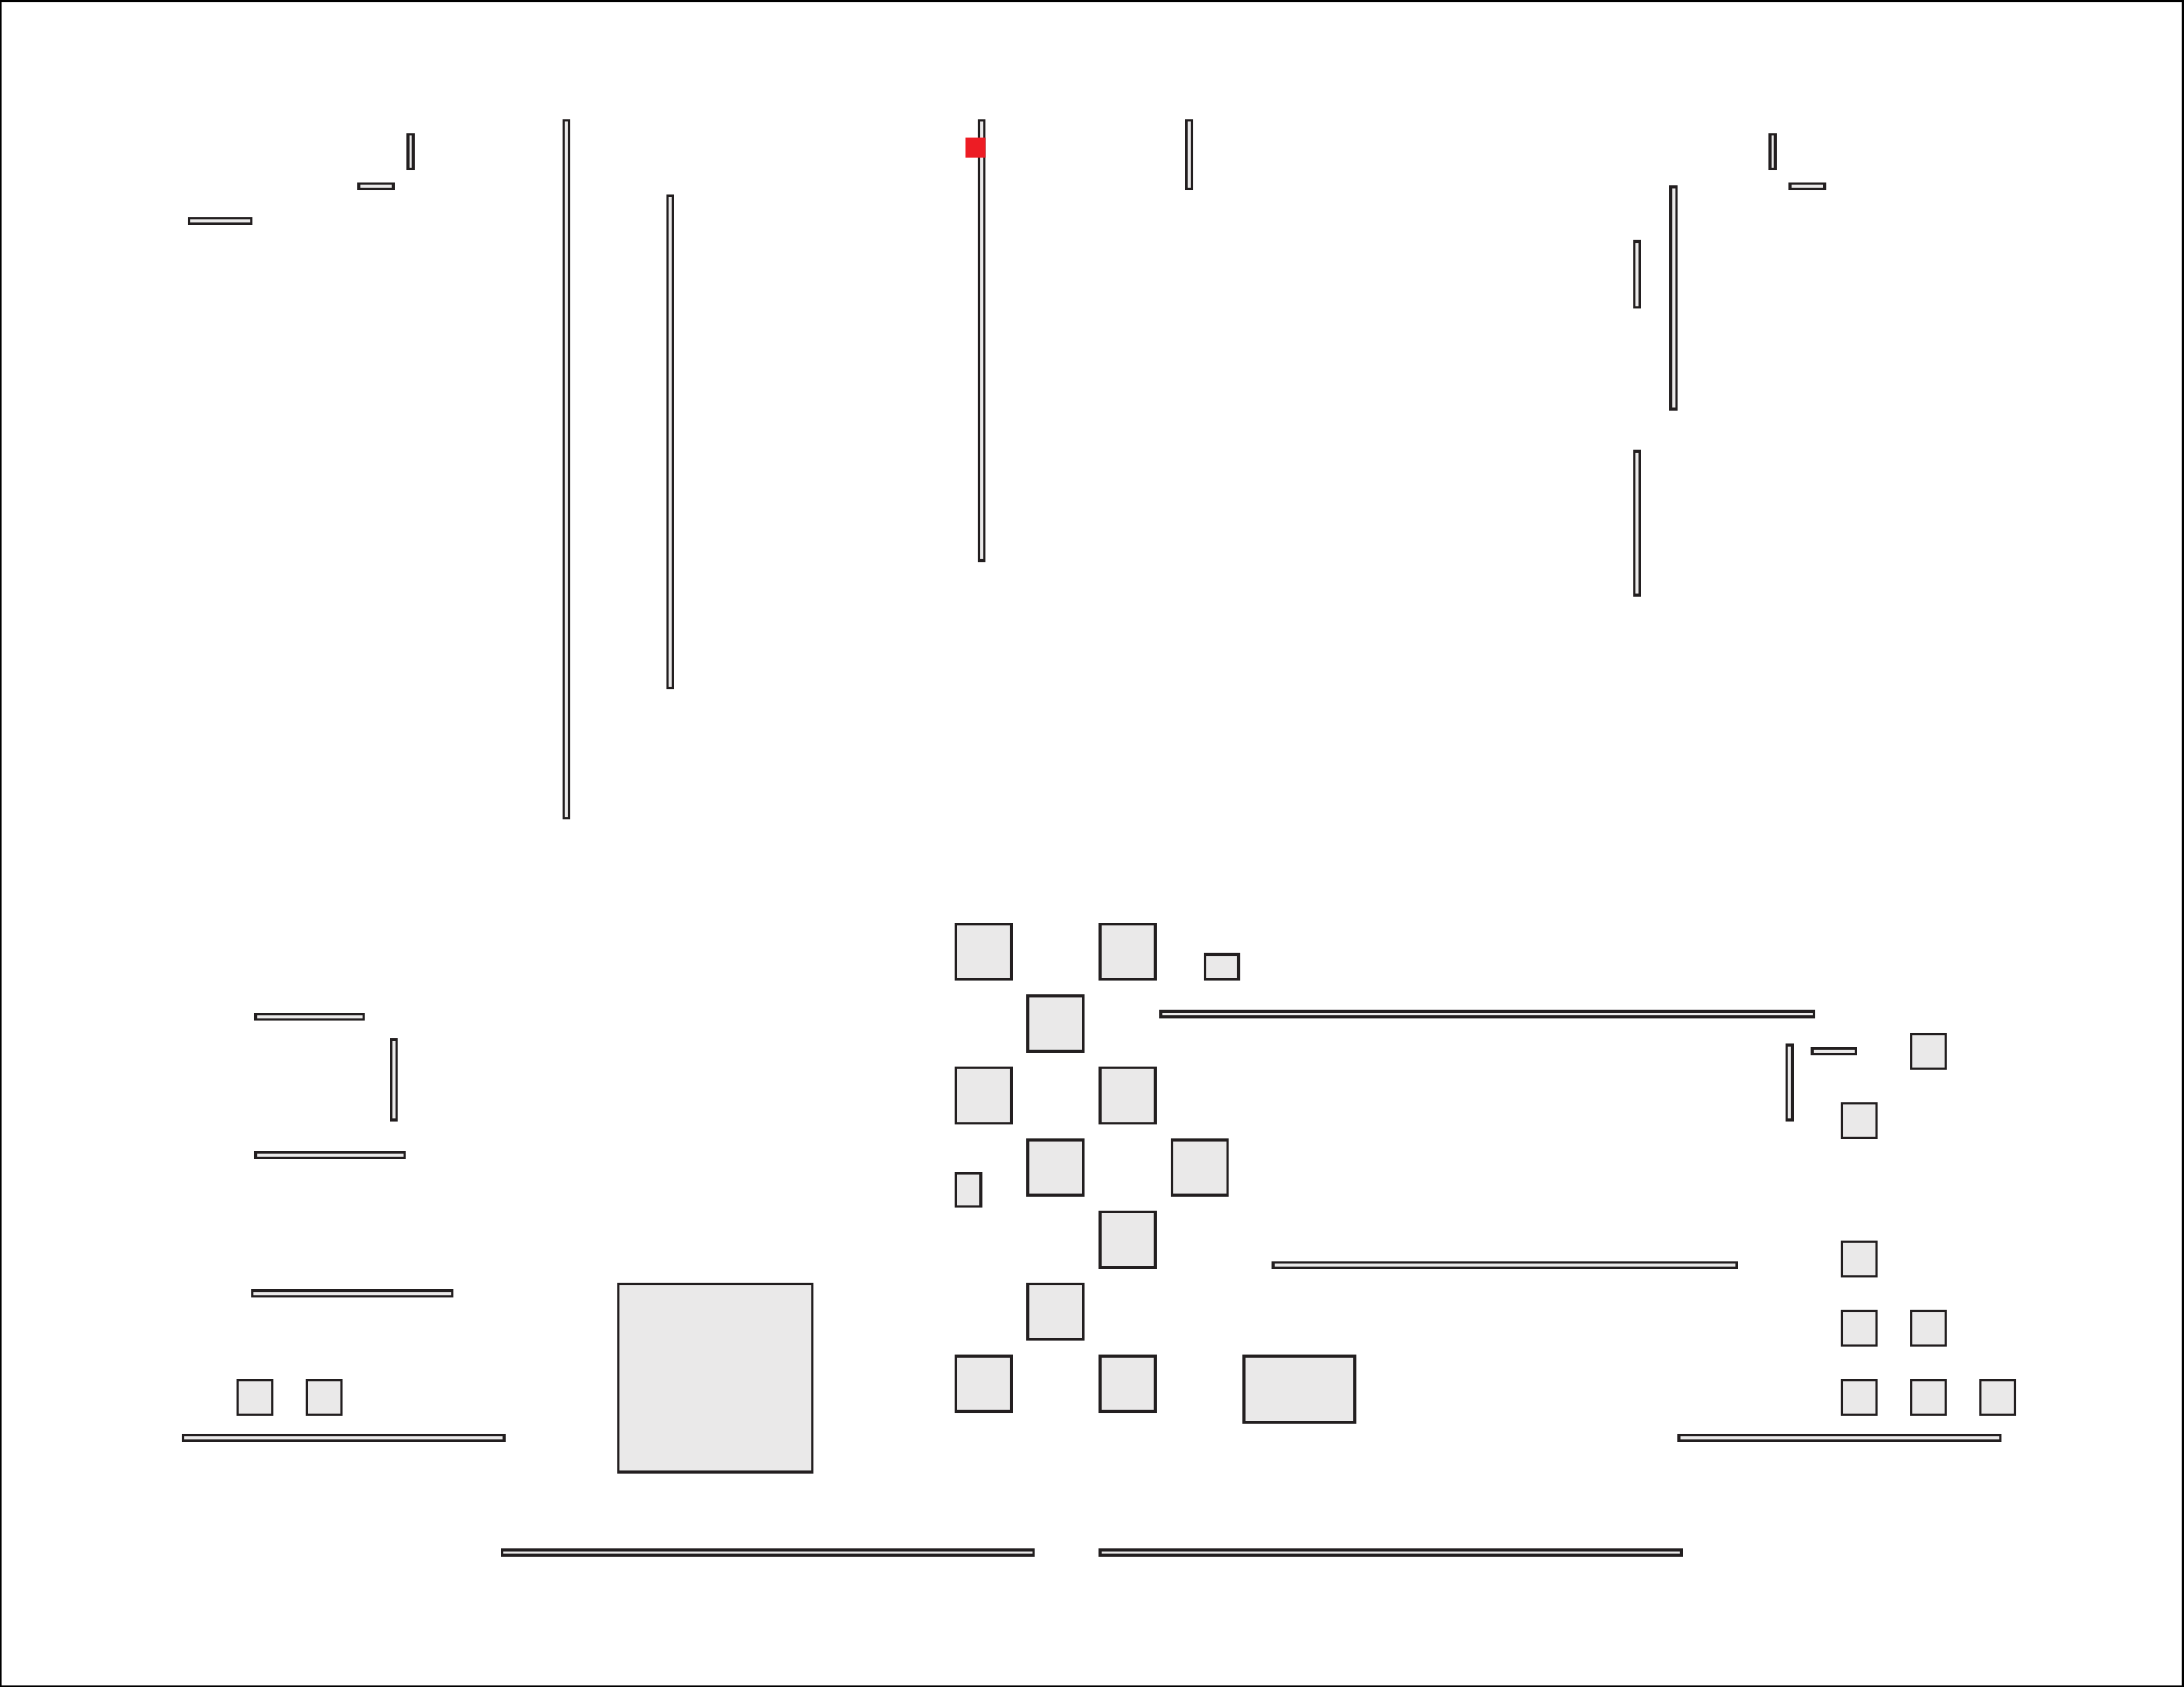 <?xml version="1.0" encoding="UTF-8" standalone="no"?>
<svg
   xmlns:dc="http://purl.org/dc/elements/1.1/"
   xmlns:cc="http://creativecommons.org/ns#"
   xmlns:rdf="http://www.w3.org/1999/02/22-rdf-syntax-ns#"
   xmlns:svg="http://www.w3.org/2000/svg"
   xmlns="http://www.w3.org/2000/svg"
   version="1.1"
   id="svg2"
   xml:space="preserve"
   width="104.333"
   height="80.587"
   viewBox="0 0 104.333 80.587"><defs
     id="defs6" /><g
     id="g10"
     transform="matrix(1.333,0,0,-1.333,0,80.587)"><path
       d="M 0,0 H 78.25 V 60.44 H 0 Z"
       style="fill:none;stroke:#000000;stroke-width:0.1;stroke-linecap:butt;stroke-linejoin:miter;stroke-miterlimit:10;stroke-dasharray:none;stroke-opacity:1"
       id="path12" /><path
       d="M 6.56,8.83 H 18.07 V 9.03 H 6.56 Z"
       style="fill:#eae9e9;fill-opacity:1;fill-rule:nonzero;stroke:none"
       id="path14" /><path
       d="M 6.56,8.83 H 18.07 V 9.03 H 6.56 Z"
       style="fill:none;stroke:#231f20;stroke-width:0.1;stroke-linecap:butt;stroke-linejoin:miter;stroke-miterlimit:10;stroke-dasharray:none;stroke-opacity:1"
       id="path16" /><path
       d="M 17.99,4.72 H 37.04 V 4.918 H 17.99 Z"
       style="fill:#eae9e9;fill-opacity:1;fill-rule:nonzero;stroke:none"
       id="path18" /><path
       d="M 17.99,4.72 H 37.04 V 4.918 H 17.99 Z"
       style="fill:none;stroke:#231f20;stroke-width:0.1;stroke-linecap:butt;stroke-linejoin:miter;stroke-miterlimit:10;stroke-dasharray:none;stroke-opacity:1"
       id="path20" /><path
       d="M 60.17,8.83 H 71.69 V 9.03 H 60.17 Z"
       style="fill:#eae9e9;fill-opacity:1;fill-rule:nonzero;stroke:none"
       id="path22" /><path
       d="M 60.17,8.83 H 71.69 V 9.03 H 60.17 Z"
       style="fill:none;stroke:#231f20;stroke-width:0.1;stroke-linecap:butt;stroke-linejoin:miter;stroke-miterlimit:10;stroke-dasharray:none;stroke-opacity:1"
       id="path24" /><path
       d="m 70.97,9.76 h 1.24 V 11 h -1.24 z"
       style="fill:#eae9e9;fill-opacity:1;fill-rule:nonzero;stroke:none"
       id="path26" /><path
       d="m 70.97,9.76 h 1.24 V 11 h -1.24 z"
       style="fill:none;stroke:#231f20;stroke-width:0.1;stroke-linecap:butt;stroke-linejoin:miter;stroke-miterlimit:10;stroke-dasharray:none;stroke-opacity:1"
       id="path28" /><path
       d="m 39.42,9.88 h 1.98 v 1.98 h -1.98 z"
       style="fill:#eae9e9;fill-opacity:1;fill-rule:nonzero;stroke:none"
       id="path30" /><path
       d="m 39.42,9.88 h 1.98 v 1.98 h -1.98 z"
       style="fill:none;stroke:#231f20;stroke-width:0.1;stroke-linecap:butt;stroke-linejoin:miter;stroke-miterlimit:10;stroke-dasharray:none;stroke-opacity:1"
       id="path32" /><path
       d="M 39.42,4.72 H 60.25 V 4.918 H 39.42 Z"
       style="fill:#eae9e9;fill-opacity:1;fill-rule:nonzero;stroke:none"
       id="path34" /><path
       d="M 39.42,4.72 H 60.25 V 4.918 H 39.42 Z"
       style="fill:none;stroke:#231f20;stroke-width:0.1;stroke-linecap:butt;stroke-linejoin:miter;stroke-miterlimit:10;stroke-dasharray:none;stroke-opacity:1"
       id="path36" /><path
       d="M 8.52,9.76 H 9.76 V 11 H 8.52 Z"
       style="fill:#eae9e9;fill-opacity:1;fill-rule:nonzero;stroke:none"
       id="path38" /><path
       d="M 8.52,9.76 H 9.76 V 11 H 8.52 Z"
       style="fill:none;stroke:#231f20;stroke-width:0.1;stroke-linecap:butt;stroke-linejoin:miter;stroke-miterlimit:10;stroke-dasharray:none;stroke-opacity:1"
       id="path40" /><path
       d="m 34.26,9.88 h 1.98 v 1.98 h -1.98 z"
       style="fill:#eae9e9;fill-opacity:1;fill-rule:nonzero;stroke:none"
       id="path42" /><path
       d="m 34.26,9.88 h 1.98 v 1.98 h -1.98 z"
       style="fill:none;stroke:#231f20;stroke-width:0.1;stroke-linecap:butt;stroke-linejoin:miter;stroke-miterlimit:10;stroke-dasharray:none;stroke-opacity:1"
       id="path44" /><path
       d="m 68.49,9.76 h 1.24 V 11 h -1.24 z"
       style="fill:#eae9e9;fill-opacity:1;fill-rule:nonzero;stroke:none"
       id="path46" /><path
       d="m 68.49,9.76 h 1.24 V 11 h -1.24 z"
       style="fill:none;stroke:#231f20;stroke-width:0.1;stroke-linecap:butt;stroke-linejoin:miter;stroke-miterlimit:10;stroke-dasharray:none;stroke-opacity:1"
       id="path48" /><path
       d="m 11,9.76 h 1.24 V 11 H 11 Z"
       style="fill:#eae9e9;fill-opacity:1;fill-rule:nonzero;stroke:none"
       id="path50" /><path
       d="m 11,9.76 h 1.24 V 11 H 11 Z"
       style="fill:none;stroke:#231f20;stroke-width:0.1;stroke-linecap:butt;stroke-linejoin:miter;stroke-miterlimit:10;stroke-dasharray:none;stroke-opacity:1"
       id="path52" /><path
       d="m 44.58,9.48 h 3.97 v 2.38 h -3.97 z"
       style="fill:#eae9e9;fill-opacity:1;fill-rule:nonzero;stroke:none"
       id="path54" /><path
       d="m 44.58,9.48 h 3.97 v 2.38 h -3.97 z"
       style="fill:none;stroke:#231f20;stroke-width:0.1;stroke-linecap:butt;stroke-linejoin:miter;stroke-miterlimit:10;stroke-dasharray:none;stroke-opacity:1"
       id="path56" /><path
       d="m 66.01,9.76 h 1.24 V 11 h -1.24 z"
       style="fill:#eae9e9;fill-opacity:1;fill-rule:nonzero;stroke:none"
       id="path58" /><path
       d="m 66.01,9.76 h 1.24 V 11 h -1.24 z"
       style="fill:none;stroke:#231f20;stroke-width:0.1;stroke-linecap:butt;stroke-linejoin:miter;stroke-miterlimit:10;stroke-dasharray:none;stroke-opacity:1"
       id="path60" /><path
       d="m 66.01,12.24 h 1.24 v 1.24 h -1.24 z"
       style="fill:#eae9e9;fill-opacity:1;fill-rule:nonzero;stroke:none"
       id="path62" /><path
       d="m 66.01,12.24 h 1.24 v 1.24 h -1.24 z"
       style="fill:none;stroke:#231f20;stroke-width:0.1;stroke-linecap:butt;stroke-linejoin:miter;stroke-miterlimit:10;stroke-dasharray:none;stroke-opacity:1"
       id="path64" /><path
       d="m 22.16,7.7 h 6.95 v 6.75 h -6.95 z"
       style="fill:#eae9e9;fill-opacity:1;fill-rule:nonzero;stroke:none"
       id="path66" /><path
       d="m 22.16,7.7 h 6.95 v 6.75 h -6.95 z"
       style="fill:none;stroke:#231f20;stroke-width:0.1;stroke-linecap:butt;stroke-linejoin:miter;stroke-miterlimit:10;stroke-dasharray:none;stroke-opacity:1"
       id="path68" /><path
       d="m 36.84,12.46 h 1.98 v 1.99 h -1.98 z"
       style="fill:#eae9e9;fill-opacity:1;fill-rule:nonzero;stroke:none"
       id="path70" /><path
       d="m 36.84,12.46 h 1.98 v 1.99 h -1.98 z"
       style="fill:none;stroke:#231f20;stroke-width:0.1;stroke-linecap:butt;stroke-linejoin:miter;stroke-miterlimit:10;stroke-dasharray:none;stroke-opacity:1"
       id="path72" /><path
       d="m 9.04,14 h 7.17 v 0.198 H 9.04 Z"
       style="fill:#eae9e9;fill-opacity:1;fill-rule:nonzero;stroke:none"
       id="path74" /><path
       d="m 9.04,14 h 7.17 v 0.198 H 9.04 Z"
       style="fill:none;stroke:#231f20;stroke-width:0.1;stroke-linecap:butt;stroke-linejoin:miter;stroke-miterlimit:10;stroke-dasharray:none;stroke-opacity:1"
       id="path76" /><path
       d="m 68.49,12.24 h 1.24 v 1.24 h -1.24 z"
       style="fill:#eae9e9;fill-opacity:1;fill-rule:nonzero;stroke:none"
       id="path78" /><path
       d="m 68.49,12.24 h 1.24 v 1.24 h -1.24 z"
       style="fill:none;stroke:#231f20;stroke-width:0.1;stroke-linecap:butt;stroke-linejoin:miter;stroke-miterlimit:10;stroke-dasharray:none;stroke-opacity:1"
       id="path80" /><path
       d="m 45.62,15.02 h 16.62 v 0.198 H 45.62 Z"
       style="fill:#eae9e9;fill-opacity:1;fill-rule:nonzero;stroke:none"
       id="path82" /><path
       d="m 45.62,15.02 h 16.62 v 0.198 H 45.62 Z"
       style="fill:none;stroke:#231f20;stroke-width:0.1;stroke-linecap:butt;stroke-linejoin:miter;stroke-miterlimit:10;stroke-dasharray:none;stroke-opacity:1"
       id="path84" /><path
       d="m 66.01,14.72 h 1.24 v 1.24 h -1.24 z"
       style="fill:#eae9e9;fill-opacity:1;fill-rule:nonzero;stroke:none"
       id="path86" /><path
       d="m 66.01,14.72 h 1.24 v 1.24 h -1.24 z"
       style="fill:none;stroke:#231f20;stroke-width:0.1;stroke-linecap:butt;stroke-linejoin:miter;stroke-miterlimit:10;stroke-dasharray:none;stroke-opacity:1"
       id="path88" /><path
       d="m 39.42,15.04 h 1.98 v 1.98 h -1.98 z"
       style="fill:#eae9e9;fill-opacity:1;fill-rule:nonzero;stroke:none"
       id="path90" /><path
       d="m 39.42,15.04 h 1.98 v 1.98 h -1.98 z"
       style="fill:none;stroke:#231f20;stroke-width:0.1;stroke-linecap:butt;stroke-linejoin:miter;stroke-miterlimit:10;stroke-dasharray:none;stroke-opacity:1"
       id="path92" /><path
       d="m 36.84,17.62 h 1.98 v 1.98 h -1.98 z"
       style="fill:#eae9e9;fill-opacity:1;fill-rule:nonzero;stroke:none"
       id="path94" /><path
       d="m 36.84,17.62 h 1.98 v 1.98 h -1.98 z"
       style="fill:none;stroke:#231f20;stroke-width:0.1;stroke-linecap:butt;stroke-linejoin:miter;stroke-miterlimit:10;stroke-dasharray:none;stroke-opacity:1"
       id="path96" /><path
       d="m 34.26,20.2 h 1.98 v 1.99 h -1.98 z"
       style="fill:#eae9e9;fill-opacity:1;fill-rule:nonzero;stroke:none"
       id="path98" /><path
       d="m 34.26,20.2 h 1.98 v 1.99 h -1.98 z"
       style="fill:none;stroke:#231f20;stroke-width:0.1;stroke-linecap:butt;stroke-linejoin:miter;stroke-miterlimit:10;stroke-dasharray:none;stroke-opacity:1"
       id="path100" /><path
       d="m 9.16,18.96 h 5.34 v 0.198 H 9.16 Z"
       style="fill:#eae9e9;fill-opacity:1;fill-rule:nonzero;stroke:none"
       id="path102" /><path
       d="m 9.16,18.96 h 5.34 v 0.198 H 9.16 Z"
       style="fill:none;stroke:#231f20;stroke-width:0.1;stroke-linecap:butt;stroke-linejoin:miter;stroke-miterlimit:10;stroke-dasharray:none;stroke-opacity:1"
       id="path104" /><path
       d="m 34.26,17.22 h 0.892 v 1.19 H 34.26 Z"
       style="fill:#eae9e9;fill-opacity:1;fill-rule:nonzero;stroke:none"
       id="path106" /><path
       d="m 34.26,17.22 h 0.892 v 1.19 H 34.26 Z"
       style="fill:none;stroke:#231f20;stroke-width:0.1;stroke-linecap:butt;stroke-linejoin:miter;stroke-miterlimit:10;stroke-dasharray:none;stroke-opacity:1"
       id="path108" /><path
       d="m 42,17.62 h 1.99 V 19.6 H 42 Z"
       style="fill:#eae9e9;fill-opacity:1;fill-rule:nonzero;stroke:none"
       id="path110" /><path
       d="m 42,17.62 h 1.99 V 19.6 H 42 Z"
       style="fill:none;stroke:#231f20;stroke-width:0.1;stroke-linecap:butt;stroke-linejoin:miter;stroke-miterlimit:10;stroke-dasharray:none;stroke-opacity:1"
       id="path112" /><path
       d="m 36.84,22.78 h 1.98 v 1.99 h -1.98 z"
       style="fill:#eae9e9;fill-opacity:1;fill-rule:nonzero;stroke:none"
       id="path114" /><path
       d="m 36.84,22.78 h 1.98 v 1.99 h -1.98 z"
       style="fill:none;stroke:#231f20;stroke-width:0.1;stroke-linecap:butt;stroke-linejoin:miter;stroke-miterlimit:10;stroke-dasharray:none;stroke-opacity:1"
       id="path116" /><path
       d="m 14.02,20.32 h 0.198 v 2.89 H 14.02 Z"
       style="fill:#eae9e9;fill-opacity:1;fill-rule:nonzero;stroke:none"
       id="path118" /><path
       d="m 14.02,20.32 h 0.198 v 2.89 H 14.02 Z"
       style="fill:none;stroke:#231f20;stroke-width:0.1;stroke-linecap:butt;stroke-linejoin:miter;stroke-miterlimit:10;stroke-dasharray:none;stroke-opacity:1"
       id="path120" /><path
       d="m 66.01,19.68 h 1.24 v 1.24 h -1.24 z"
       style="fill:#eae9e9;fill-opacity:1;fill-rule:nonzero;stroke:none"
       id="path122" /><path
       d="m 66.01,19.68 h 1.24 v 1.24 h -1.24 z"
       style="fill:none;stroke:#231f20;stroke-width:0.1;stroke-linecap:butt;stroke-linejoin:miter;stroke-miterlimit:10;stroke-dasharray:none;stroke-opacity:1"
       id="path124" /><path
       d="m 39.42,20.2 h 1.98 v 1.99 h -1.98 z"
       style="fill:#eae9e9;fill-opacity:1;fill-rule:nonzero;stroke:none"
       id="path126" /><path
       d="m 39.42,20.2 h 1.98 v 1.99 h -1.98 z"
       style="fill:none;stroke:#231f20;stroke-width:0.1;stroke-linecap:butt;stroke-linejoin:miter;stroke-miterlimit:10;stroke-dasharray:none;stroke-opacity:1"
       id="path128" /><path
       d="m 64.03,20.32 h 0.198 v 2.69 H 64.03 Z"
       style="fill:#eae9e9;fill-opacity:1;fill-rule:nonzero;stroke:none"
       id="path130" /><path
       d="m 64.03,20.32 h 0.198 v 2.69 H 64.03 Z"
       style="fill:none;stroke:#231f20;stroke-width:0.1;stroke-linecap:butt;stroke-linejoin:miter;stroke-miterlimit:10;stroke-dasharray:none;stroke-opacity:1"
       id="path132" /><path
       d="m 34.26,25.36 h 1.98 v 1.98 h -1.98 z"
       style="fill:#eae9e9;fill-opacity:1;fill-rule:nonzero;stroke:none"
       id="path134" /><path
       d="m 34.26,25.36 h 1.98 v 1.98 h -1.98 z"
       style="fill:none;stroke:#231f20;stroke-width:0.1;stroke-linecap:butt;stroke-linejoin:miter;stroke-miterlimit:10;stroke-dasharray:none;stroke-opacity:1"
       id="path136" /><path
       d="m 9.16,23.92 h 3.87 v 0.198 H 9.16 Z"
       style="fill:#eae9e9;fill-opacity:1;fill-rule:nonzero;stroke:none"
       id="path138" /><path
       d="m 9.16,23.92 h 3.87 v 0.198 H 9.16 Z"
       style="fill:none;stroke:#231f20;stroke-width:0.1;stroke-linecap:butt;stroke-linejoin:miter;stroke-miterlimit:10;stroke-dasharray:none;stroke-opacity:1"
       id="path140" /><path
       d="m 41.6,24.02 h 23.41 v 0.2 H 41.6 Z"
       style="fill:#eae9e9;fill-opacity:1;fill-rule:nonzero;stroke:none"
       id="path142" /><path
       d="m 41.6,24.02 h 23.41 v 0.2 H 41.6 Z"
       style="fill:none;stroke:#231f20;stroke-width:0.1;stroke-linecap:butt;stroke-linejoin:miter;stroke-miterlimit:10;stroke-dasharray:none;stroke-opacity:1"
       id="path144" /><path
       d="m 39.42,25.36 h 1.98 v 1.98 h -1.98 z"
       style="fill:#eae9e9;fill-opacity:1;fill-rule:nonzero;stroke:none"
       id="path146" /><path
       d="m 39.42,25.36 h 1.98 v 1.98 h -1.98 z"
       style="fill:none;stroke:#231f20;stroke-width:0.1;stroke-linecap:butt;stroke-linejoin:miter;stroke-miterlimit:10;stroke-dasharray:none;stroke-opacity:1"
       id="path148" /><path
       d="m 64.94,22.68 h 1.57 v 0.198 h -1.57 z"
       style="fill:#eae9e9;fill-opacity:1;fill-rule:nonzero;stroke:none"
       id="path150" /><path
       d="m 64.94,22.68 h 1.57 v 0.198 h -1.57 z"
       style="fill:none;stroke:#231f20;stroke-width:0.1;stroke-linecap:butt;stroke-linejoin:miter;stroke-miterlimit:10;stroke-dasharray:none;stroke-opacity:1"
       id="path152" /><path
       d="m 68.49,22.16 h 1.24 v 1.24 h -1.24 z"
       style="fill:#eae9e9;fill-opacity:1;fill-rule:nonzero;stroke:none"
       id="path154" /><path
       d="m 68.49,22.16 h 1.24 v 1.24 h -1.24 z"
       style="fill:none;stroke:#231f20;stroke-width:0.1;stroke-linecap:butt;stroke-linejoin:miter;stroke-miterlimit:10;stroke-dasharray:none;stroke-opacity:1"
       id="path156" /><path
       d="m 43.19,25.36 h 1.19 v 0.893 h -1.19 z"
       style="fill:#eae9e9;fill-opacity:1;fill-rule:nonzero;stroke:none"
       id="path158" /><path
       d="m 43.19,25.36 h 1.19 v 0.893 h -1.19 z"
       style="fill:none;stroke:#231f20;stroke-width:0.1;stroke-linecap:butt;stroke-linejoin:miter;stroke-miterlimit:10;stroke-dasharray:none;stroke-opacity:1"
       id="path160" /><path
       d="m 20.2,31.13 h 0.198 V 56.14 H 20.2 Z"
       style="fill:#eae9e9;fill-opacity:1;fill-rule:nonzero;stroke:none"
       id="path162" /><path
       d="m 20.2,31.13 h 0.198 V 56.14 H 20.2 Z"
       style="fill:none;stroke:#231f20;stroke-width:0.1;stroke-linecap:butt;stroke-linejoin:miter;stroke-miterlimit:10;stroke-dasharray:none;stroke-opacity:1"
       id="path164" /><path
       d="m 23.92,35.8 h 0.198 V 53.44 H 23.92 Z"
       style="fill:#eae9e9;fill-opacity:1;fill-rule:nonzero;stroke:none"
       id="path166" /><path
       d="m 23.92,35.8 h 0.198 V 53.44 H 23.92 Z"
       style="fill:none;stroke:#231f20;stroke-width:0.1;stroke-linecap:butt;stroke-linejoin:miter;stroke-miterlimit:10;stroke-dasharray:none;stroke-opacity:1"
       id="path168" /><path
       d="m 58.57,39.13 h 0.198 v 5.16 H 58.57 Z"
       style="fill:#eae9e9;fill-opacity:1;fill-rule:nonzero;stroke:none"
       id="path170" /><path
       d="m 58.57,39.13 h 0.198 v 5.16 H 58.57 Z"
       style="fill:none;stroke:#231f20;stroke-width:0.1;stroke-linecap:butt;stroke-linejoin:miter;stroke-miterlimit:10;stroke-dasharray:none;stroke-opacity:1"
       id="path172" /><path
       d="m 35.08,40.37 h 0.198 V 56.14 H 35.08 Z"
       style="fill:#eae9e9;fill-opacity:1;fill-rule:nonzero;stroke:none"
       id="path174" /><path
       d="m 35.08,40.37 h 0.198 V 56.14 H 35.08 Z"
       style="fill:none;stroke:#231f20;stroke-width:0.1;stroke-linecap:butt;stroke-linejoin:miter;stroke-miterlimit:10;stroke-dasharray:none;stroke-opacity:1"
       id="path176" /><path
       d="m 59.88,45.8 h 0.2 v 7.96 H 59.88 Z"
       style="fill:#eae9e9;fill-opacity:1;fill-rule:nonzero;stroke:none"
       id="path178" /><path
       d="m 59.88,45.8 h 0.2 v 7.96 H 59.88 Z"
       style="fill:none;stroke:#231f20;stroke-width:0.1;stroke-linecap:butt;stroke-linejoin:miter;stroke-miterlimit:10;stroke-dasharray:none;stroke-opacity:1"
       id="path180" /><path
       d="m 42.52,53.68 h 0.198 v 2.46 H 42.52 Z"
       style="fill:#eae9e9;fill-opacity:1;fill-rule:nonzero;stroke:none"
       id="path182" /><path
       d="m 42.52,53.68 h 0.198 v 2.46 H 42.52 Z"
       style="fill:none;stroke:#231f20;stroke-width:0.1;stroke-linecap:butt;stroke-linejoin:miter;stroke-miterlimit:10;stroke-dasharray:none;stroke-opacity:1"
       id="path184" /><path
       d="m 58.57,49.44 h 0.198 V 51.8 H 58.57 Z"
       style="fill:#eae9e9;fill-opacity:1;fill-rule:nonzero;stroke:none"
       id="path186" /><path
       d="m 58.57,49.44 h 0.198 V 51.8 H 58.57 Z"
       style="fill:none;stroke:#231f20;stroke-width:0.1;stroke-linecap:butt;stroke-linejoin:miter;stroke-miterlimit:10;stroke-dasharray:none;stroke-opacity:1"
       id="path188" /><path
       d="m 6.78,52.44 h 2.23 v 0.198 H 6.78 Z"
       style="fill:#eae9e9;fill-opacity:1;fill-rule:nonzero;stroke:none"
       id="path190" /><path
       d="m 6.78,52.44 h 2.23 v 0.198 H 6.78 Z"
       style="fill:none;stroke:#231f20;stroke-width:0.1;stroke-linecap:butt;stroke-linejoin:miter;stroke-miterlimit:10;stroke-dasharray:none;stroke-opacity:1"
       id="path192" /><path
       d="m 12.86,53.68 h 1.24 v 0.198 h -1.24 z"
       style="fill:#eae9e9;fill-opacity:1;fill-rule:nonzero;stroke:none"
       id="path194" /><path
       d="m 12.86,53.68 h 1.24 v 0.198 h -1.24 z"
       style="fill:none;stroke:#231f20;stroke-width:0.1;stroke-linecap:butt;stroke-linejoin:miter;stroke-miterlimit:10;stroke-dasharray:none;stroke-opacity:1"
       id="path196" /><path
       d="m 64.15,53.68 h 1.24 v 0.198 h -1.24 z"
       style="fill:#eae9e9;fill-opacity:1;fill-rule:nonzero;stroke:none"
       id="path198" /><path
       d="m 64.15,53.68 h 1.24 v 0.198 h -1.24 z"
       style="fill:none;stroke:#231f20;stroke-width:0.1;stroke-linecap:butt;stroke-linejoin:miter;stroke-miterlimit:10;stroke-dasharray:none;stroke-opacity:1"
       id="path200" /><path
       d="m 14.62,54.4 h 0.198 v 1.24 H 14.62 Z"
       style="fill:#eae9e9;fill-opacity:1;fill-rule:nonzero;stroke:none"
       id="path202" /><path
       d="m 14.62,54.4 h 0.198 v 1.24 H 14.62 Z"
       style="fill:none;stroke:#231f20;stroke-width:0.1;stroke-linecap:butt;stroke-linejoin:miter;stroke-miterlimit:10;stroke-dasharray:none;stroke-opacity:1"
       id="path204" /><path
       d="m 63.43,54.4 h 0.198 v 1.24 H 63.43 Z"
       style="fill:#eae9e9;fill-opacity:1;fill-rule:nonzero;stroke:none"
       id="path206" /><path
       d="m 63.43,54.4 h 0.198 v 1.24 H 63.43 Z"
       style="fill:none;stroke:#231f20;stroke-width:0.1;stroke-linecap:butt;stroke-linejoin:miter;stroke-miterlimit:10;stroke-dasharray:none;stroke-opacity:1"
       id="path208" /><path
       d="m 34.61,54.8 h 0.721 v 0.721 H 34.61 Z"
       style="fill:#ed1c24;fill-opacity:1;fill-rule:nonzero;stroke:none"
       id="path210" /></g></svg>
